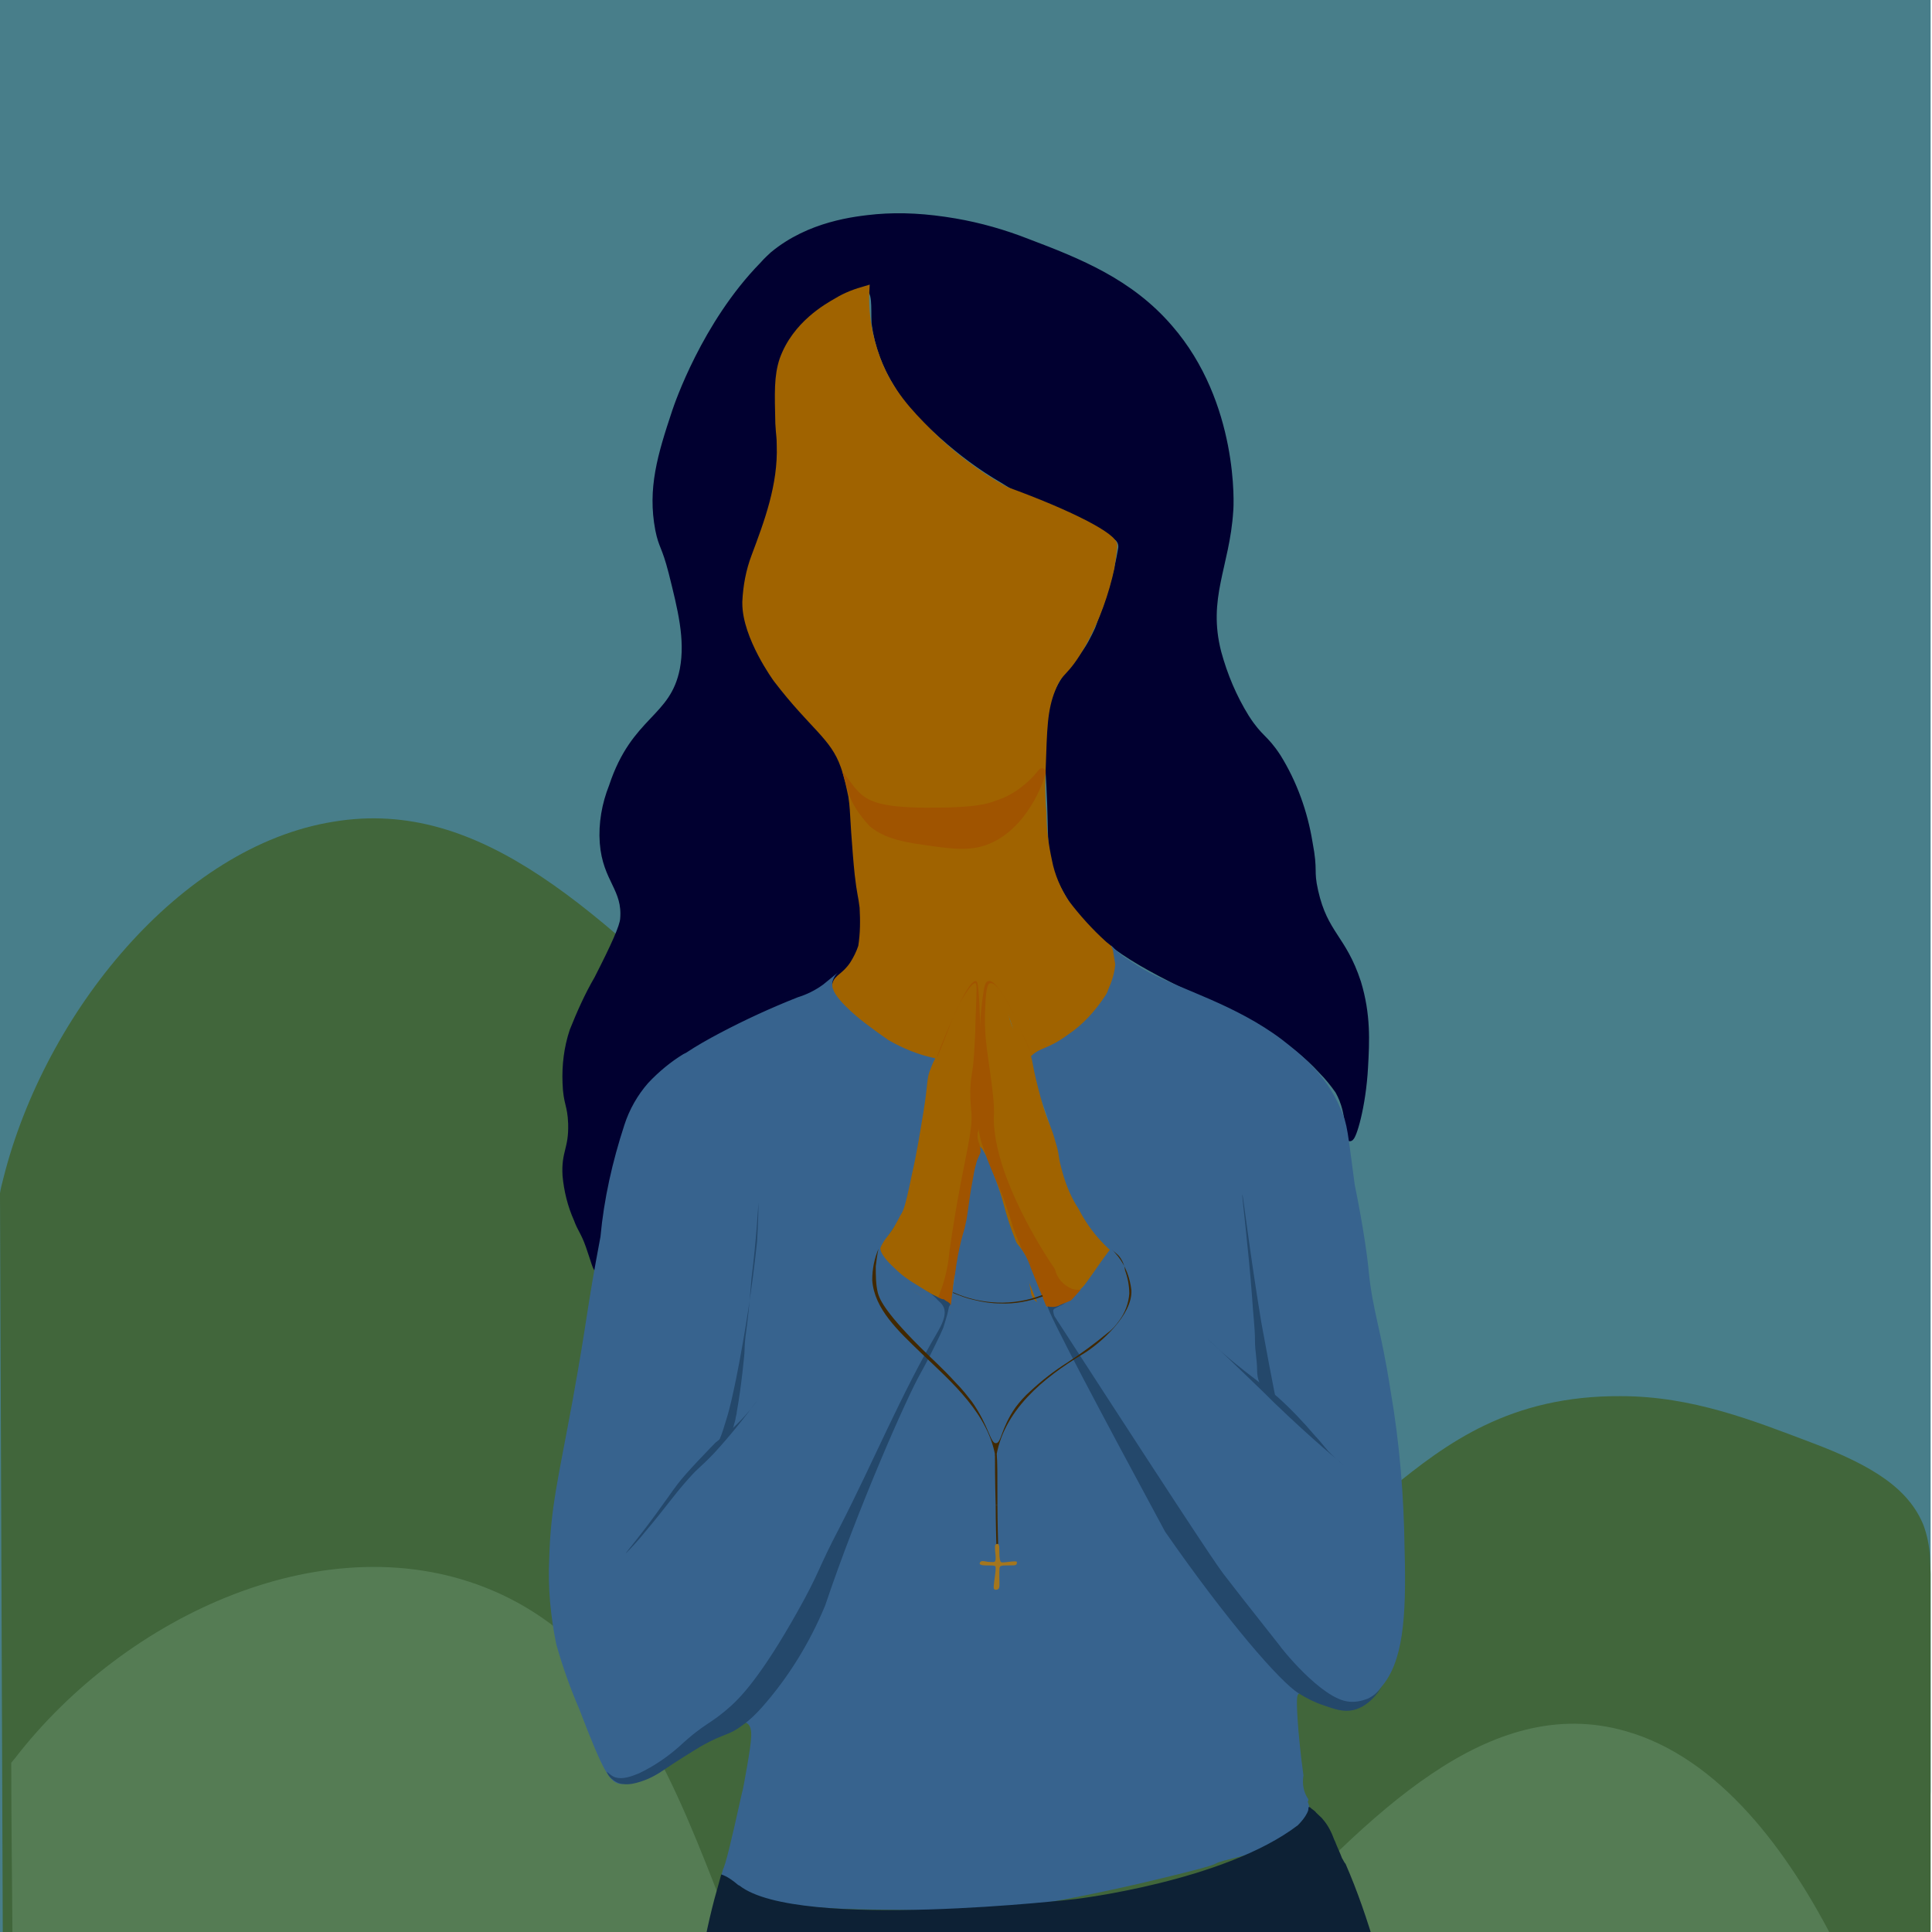 <?xml version="1.0" encoding="utf-8"?>
<!-- Generator: Adobe Illustrator 24.1.3, SVG Export Plug-In . SVG Version: 6.00 Build 0)  -->
<svg version="1.1" id="Capa_1" xmlns="http://www.w3.org/2000/svg" xmlns:xlink="http://www.w3.org/1999/xlink" x="0px" y="0px"
	 viewBox="0 0 275.1 275.1" style="enable-background:new 0 0 275.1 275.1;" xml:space="preserve">
<style type="text/css">
	.st0{clip-path:url(#SVGID_2_);}
	.st1{fill:#66B4C4;}
	.st2{fill:#5C9154;}
	.st3{fill:#79B078;}
	.st4{fill:#010045;stroke:#010045;stroke-miterlimit:10;}
	.st5{fill:#E48D00;stroke:#E48D00;stroke-miterlimit:10;}
	.st6{fill:#4E8DCB;}
	.st7{fill:#E47700;stroke:#E47700;stroke-miterlimit:10;}
	.st8{fill:#E47700;}
	.st9{fill:none;stroke:#4E8DCB;stroke-miterlimit:10;}
	.st10{fill:#336699;}
	.st11{fill:#122F4C;}
	.st12{fill:none;stroke:#5C3900;stroke-width:0.25;stroke-miterlimit:10;}
	.st13{fill:#5C3900;}
	.st14{fill:#EAA829;}
	.st15{opacity:0.3;enable-background:new    ;}
	.st16{fill:#0F65D7;}
</style>
<g>
	<defs>
		<rect id="SVGID_1_" width="274.9" height="275.1"/>
	</defs>
	<clipPath id="SVGID_2_">
		<use xlink:href="#SVGID_1_"  style="overflow:visible;"/>
	</clipPath>
	<g id="fondo" class="st0">
		<path class="st1" d="M274.9,281.5c0-10-0.5-20,0.2-29.9V-23.3H0v409.2h275.1v-103C275,282.5,274.9,282,274.9,281.5z"/>
		<path class="st2" d="M274.8,221.5c-0.1-1.5-0.4-2.9-0.9-4.3c-2.1-5.2-7.2-8.5-16-11.8c-8.2-3.1-16.9-6.6-27.1-6.6
			c-31.5-0.2-36.4,27.2-58.5,24.5c-22.5-2.8-24.2-32.1-64.9-71.8c-22.2-21.7-38.8-38-59.9-34.5c-21.9,3.5-41.1,27.3-47,50.7
			c-0.2,0.8-0.4,1.5-0.5,2.2l0.5,133.4c9.5,1.2,19.1,2.4,28.6,3.6c83.2,10.2,165,17.8,245.5,22.9
			C274.8,318.3,275.5,233.5,274.8,221.5z"/>
		<path class="st3" d="M273.3,386.3c2.2-24.1,1.5-48.4,1.3-72.7c-0.4-1.5-0.7-2.9-1.1-4.4c-2.7-9.6-15.3-55.1-42-62.7
			c-39.1-11.2-68,70.4-103.4,59.2c-28.1-8.8-22.9-64.2-57.9-79.2c-23.4-10-52.3,3.4-68.1,23.9c-0.2,0.2-0.3,0.4-0.5,0.6
			c0,6.1,0.1,15.8,0.2,27.6c0.3,44,0.3,53.2,0.2,57.9C2,348.1,1.9,365,1.2,385.7L273.3,386.3z"/>
	</g>
	<g id="estacosa" class="st0">
		<path class="st4" d="M124.8,31c-3.1,0.3-9.5,1-14.7,5.3c-0.3,0.3-0.8,0.7-1.5,1.5c-8.2,8.4-12.1,19.9-12.4,20.8
			c-2.1,6.3-3.5,11-2.4,16.8c0.5,2.5,0.9,2.2,1.9,6.1c1.3,5.2,2.4,9.5,1.6,13.8c-1.4,7.2-6.9,7-10.1,16.7c-1,2.5-1.5,5.3-1.3,8
			c0.4,5.3,3.3,6.5,2.9,10.9c-0.1,1.1-1.2,3.6-3.7,8.5c-1.4,2.4-2.5,4.9-3.5,7.4c-0.8,2.4-1.1,4.9-1,7.4c0.1,3,0.7,3,0.8,5.8
			c0.1,3.7-1,4-0.8,7.4c0.2,2.1,0.7,4.2,1.6,6.2c0.5,1.4,1,1.8,1.7,3.8c0.8,2.3,1,3.3,1.3,3.3c0.3,0,0.5-2.4,1.3-7.4
			c0.2-1.1,0.5-2.3,0.8-4.5c0.3-2.7,0.8-5.3,1.6-7.9c1-3.1,2.7-6,5.1-8.3c1.7-1.4,3.6-2.7,5.6-3.7c6.8-4,10.2-6,13-6.6
			c2.3-0.5,4.6-1.3,6.7-2.4c1.1-0.5,2-1.3,2.7-2.2c0.6-1,0.9-2.1,1-3.2c0.2-1.8,0.1-3.7-0.3-5.5l0,0l0,0c-0.6-3.3-0.7-5.1-1.3-10.1
			c-0.2-2-0.2-2.7-0.5-4.8c-0.1-1.9-0.4-3.7-1-5.5c-0.4-1-0.9-2-1.5-2.9c-1-1.3-2.2-2.5-3.5-3.5c-1.9-1.7-2.9-3.4-4.9-6.7
			c-1.1-1.6-1.9-3.3-2.7-5.1c-0.8-1.8-1.2-3.7-1.3-5.6c-0.1-1.5,0.2-2.3,2.2-8.6c0.8-2.3,1.5-4.7,2.1-7.1c0.5-1.9,0.7-3.8,0.7-5.7
			c-0.1-2.4-0.6-2.5-0.8-5.3c-0.2-2.3,0-4.6,0.6-6.8c2.1-6.7,8.3-9.3,10.1-10.1c0.8-0.5,1.8-0.6,2.7-0.3c1.2,0.6,0.9,2.7,1,5.1
			c0.4,3.1,1.5,6.1,3.2,8.8c1.7,2.9,3.5,4.6,6.4,7.2c2.7,2.4,5.5,4.5,8.6,6.3c0.5,0.3,3.3,2.1,6.8,3.9c2.1,1.1,2.3,1.1,4.7,2.3
			c0.9,0.6,1.8,1,2.8,1.4c1.1,0.3,1.9,0.3,2.3,0.9c0.3,0.4,0.4,0.9,0.3,1.4c-0.6,3.5-1.6,7-2.9,10.3l-0.4,1.1
			c-0.6,1.3-1.2,2.5-2.1,3.7c-1.3,1.9-1.6,1.9-2.5,3.2c-0.9,1.3-1.5,2.8-2.1,4.3c-1,2.9-0.5,5-0.2,11.2c0.4,7.8-0.1,9.1,1.2,12.4
			c0.7,1.7,1.6,3.3,2.7,4.8c4.1,5.7,10,8.6,20.5,13.6c2.6,1.1,5.1,2.5,7.4,4c2.5,1.6,4.9,3.4,6.9,5.6c0.9,0.9,1.7,1.9,2.4,2.9
			c1.9,3.4,1.2,6.6,1.6,6.7c0.4,0.1,1.8-4.4,2.1-10.1c0.2-3.6,0.4-7.4-1-12c-2.1-6.4-4.7-6.8-6.1-13c-0.7-3.1,0-2.7-0.8-6.9
			c-0.7-4.3-2.2-8.5-4.5-12.2c-1.9-2.9-2.5-2.5-4.5-5.6c-1.8-2.9-3.1-6-4-9.3c-2-7.8,1.2-12.3,1.7-20.1c0.1-0.7,0.8-15.3-8.6-26.1
			c-5.6-6.5-12.8-9.4-20.2-12.2c-3.3-1.3-6.8-2.3-10.3-2.9C131.9,30.9,128.3,30.7,124.8,31z"/>
		<path class="st5" d="M158.7,136.1c-0.3-0.6-0.6-0.9-1.5-1.6c-2-1.8-3.8-3.8-5.4-5.9c-1.2-1.8-2.1-3.9-2.5-6
			c-0.5-2.3-0.8-4.6-0.8-6.9c-0.2-2.1-0.2-4.2-0.1-6.3c0.2-5.6,0.2-8.3,1.4-11.3s1.7-1.7,4.5-6.7c1.8-3.3,3.1-6.9,3.9-10.6
			c0,0,0,0,0-0.1c0,0,0.3-1.8,0.4-3c0.1-1.3-6.3-4.6-15.4-7.9c-4-2.2-7.7-5-11-8.3c-2.7-2.7-5.5-5.6-7.3-10.3
			c-1.2-3.2-1.8-6.6-1.6-10c-1.4,0.4-2.8,0.9-4.1,1.7c-1.4,0.8-5.9,3.3-7.7,8.3c-0.8,2.4-0.7,4.7-0.6,9.1c0.1,1.8,0.2,1.8,0.2,3.1
			c0.2,5.7-1.8,11-3.6,15.8c-0.8,2.1-1.2,4.3-1.3,6.5v0.2c0,4.8,4.4,10.8,4.4,10.8c5.2,6.8,8.1,8.1,9.6,12.4
			c0.5,1.4,0.8,2.9,1.1,4.3c0.2,1.4,0.2,1.8,0.4,5.1c0.2,2.7,0.3,4.1,0.5,6c0.3,2.7,0.5,3,0.7,4.7c0.1,1.9,0.1,3.7-0.2,5.6
			c-0.3,0.9-0.7,1.7-1.2,2.5c-1.2,1.8-2.3,1.9-2.5,2.9c-0.3,1.3,1.3,2.6,4.1,5c1.9,1.7,4,3,6.3,4c2.1,0.8,4,1.5,5.1,0.6l0.1-0.1
			c0.9-0.9,1-1.9,1.5-3.8c0.1-0.7,0.3-1.3,0.6-2c0.4-1,0.8-2.1,1.5-2.2c0.6,0,1.3,1,1.8,2.6c0.1,1,0.2,1.3,0.3,1.3
			c0.1,0,0.1-1.8,1.2-3.1c0.3-0.3,0.6-0.7,1-0.6c0.2,0,0.7,0.1,1.7,2.9c0.6,1.6,0.5,1.8,0.9,2.8c0.6,1.5,1,2.5,1.8,2.8
			c0.4,0.2,1.5,0.5,6.2-3.6c1.8-1.6,3.2-3,4.1-3.9C158.4,140.8,159.7,138.2,158.7,136.1z"/>
		<path class="st6" d="M186.3,256.2c-0.7-1-0.9-2.2-0.7-3.4c-0.4-2.8-0.7-6.2-0.7-6.2c-0.4-5-0.2-5.2,0-5.4c1.6-1.3,5.2,2.6,9,1.2
			c1.1-0.4,2.1-1.2,2.8-2.2c3-3.5,3.6-9.5,3.3-19.6c-0.1-7.6-0.7-15.1-2-22.6c-1.4-9-2.5-11.1-3.1-16.9c-0.1-1.3-0.7-6.1-2-12.4l0,0
			c-1-7.4-1-8.6-2-10.8c-2.2-5.2-6.1-8.1-8.4-9.9c-6.5-4.9-14.3-7.1-18.8-9.5c-1.1-0.6-2.1-1.2-3.1-1.9c-0.7-0.4-1.3-0.9-1.9-1.5
			c-0.2-0.2-0.3-0.3-0.5-0.5c0,0.1,0.1,0.2,0.1,0.3c0.1,0.2,0.2,0.4,0.2,0.6c0.1,0.6,0.2,1.2,0.3,1.8c-0.1,1.3-0.5,2.5-1,3.6
			c-0.1,0.4-0.3,0.7-0.5,1c-1.4,2.1-3.1,4-5.2,5.4l0,0c-3.1,2.3-4,1.7-5.5,3.3l0,0c-0.9,1,0.4,3.2,1.4,5.5c0.9,2.1,1.6,4.3,2.1,6.6
			c0.7,2.8,0.3,3,1,5c0.5,1.4,1.2,2.7,2.1,4c1.6,2.5,2.4,3.7,2.7,4c0.8,0.4,1.5,1.2,1.8,2.1c0,0,0,0.1,0,0.1
			c0.2,1.2-0.8,2.4-1.7,3.4c-1.2,1.5-2.6,2.8-4.3,3.9c-2,1.1-2.7,0.9-3,0.8c-0.7-0.3-1.2-0.8-1.5-1.5c0,0-0.5-1.8-0.8-2.9
			c-0.1-0.3-0.2-0.5-0.3-0.8c-0.3-0.8-0.4-1.6-0.5-2.4c-0.2-1.5-0.7-1.6-1.8-4.9c-0.5-1.4-0.4-1.4-1-3c-0.5-1.3-0.7-1.7-1.1-2.9
			c-1.4-3.7-1.6-5.1-2.1-5.1s-0.8,1.2-1.2,3.2c-0.4,1.7-0.7,3.5-1,5.3c-0.5,3.3-0.6,3.4-0.7,4.5c-0.1,0.8-0.1,1.4-0.1,1.5
			c-0.2,1-0.4,2.1-0.7,3.1c-0.2,1.7,0.3,2,0.4,5.2c0,1.3-0.1,1.4-0.2,1.5c-0.8,0.7-2.7-1.8-7.3-4.3c-1.4-0.7-2.6-1.8-3.3-3.3
			c0-0.1-0.1-0.2-0.1-0.3c-0.6-2.9,3.7-4.9,4.7-9.3c0.2-0.8,0-0.6,0.4-3.3c0.3-2.4,0.7-4.1,0.8-4.9c0.4-2.1,1-5.3,1.9-10.7
			c-2.4-0.5-4.6-1.4-6.7-2.6c-0.1-0.1-1.2-0.8-3.3-2.4c0,0-4-3-4.6-4.9c-0.1-0.2-0.1-0.5-0.1-0.8c0.1-0.6,0.4-1.2,0.9-1.6
			c0,0-1.2,1-2.2,1.8c-1.1,0.8-2.3,1.4-3.6,1.8c-3.8,1.5-7.5,3.2-11.1,5.1c-1.7,0.9-3.3,1.8-4.8,2.8l-0.4,0.2
			c-1.8,1.1-3.5,2.5-5,4.1c-1.5,1.7-2.7,3.8-3.4,6c-1.7,5.2-2.9,10.5-3.4,15.9c-2.1,11.1-1.7,10.8-4,23.5c-2,10.9-3.1,15-3.3,22.4
			c-0.2,4.1,0.2,8.1,1,12.1c0.9,3.2,2,6.3,3.3,9.3c3.4,8.9,4.3,10.3,5.7,10.6c0.9,0.2,2.6-0.7,5.9-2.6c2.3-1.3,3.7-2.2,6.3-3.6
			c5-2.7,5.6-2.7,6-2.4c0.9,0.6,0.6,2.4,0,6c-0.4,2.3-0.6,3.4-0.8,4.1c-1.5,6.8-2.3,10.1-2.7,10.8v0.1c-0.1,0.2-0.1,0.4-0.2,0.6
			c0,0.1,0,0.3,0,0.4c0.3,1.6,3.1,2.4,6.4,3.1c3.7,0.8,7.4,1.2,11.1,1.3c6.4,0.2,10.3,0.1,13.7,0.3c2.1,0.2,4.1,0.2,6.2,0
			c9.3-0.7,24.7-4.5,24.7-4.5c12.5-3,5.4-1.7,11.2-3.1c0,0,9-2.1,10.2-4.9c0.2-0.5,0.3-1,0.3-1.5c0-0.5-0.1-1.1-0.3-1.6
			C186.3,256.5,186.3,256.4,186.3,256.2z"/>
		<path class="st5" d="M156,175.8c-1.9-2.5-2.2-2.5-3.1-3.8c-1.1-1.8-1.8-3.7-2.3-5.7c-0.5-1.9-0.2-1.7-0.8-3.6
			c-0.5-1.9-0.9-2.4-1.7-4.9c-0.3-1-0.5-1.7-0.8-2.9c-0.9-3.5-0.7-3.8-1.2-5c-1-2.3-1.9-1.8-2.6-4c-0.8-2.2-0.6-4-1.3-4.1
			c-0.7-0.1-1.3,1-1.4,1.2c-0.8,1.3-0.5,2.5-0.8,2.5c-0.5,0.1-1.3-4-2.1-3.8c-0.4,0.1-0.4,1.1-1.2,3.1c-0.2,0.4-0.3,0.7-1.1,2.3
			c-2.1,4.1-2.2,4.1-2.6,5.2c-0.6,1.4-0.3,1.7-1,6c-0.5,3-0.9,5.7-1.7,9.2c-0.9,4.4-1.2,5.1-1.6,5.7c-0.2,0.2-0.3,0.5-0.5,0.7
			c-0.1,0.3-0.3,0.6-0.4,0.9c-0.5,1-1.3,1.9-2.3,2.6v0.1c0,0.3,0,0.7,0.1,1c1.5,2.3,3.5,4.2,5.9,5.6c1,0.6,2.1,1.1,3.1,1.6
			c0-0.2,0-0.4,0-0.6c-0.1-0.4-0.1-0.9-0.1-1.3c0.1-0.9,0.3-1.8,0.8-2.6c0.1-1,0.3-2.3,0.6-3.7c0.5-2.7,0.8-2.7,1.2-5.4
			c0.3-1.7,0.5-3.6,1.1-6.2c0.7-3,1.1-3.2,1.2-3.2c1-0.1,2.2,3.3,3.1,5.8c1.1,3.1,0.9,3.4,2.1,6.7c1.4,3.8,1.7,3.4,2.1,5.4
			c0.3,1.3,0.4,2.5,0.6,3.3v0.1c0.1,0.5,0.4,0.9,0.8,1.1c0.6,0.3,1.3,0.3,2,0.2c1.2-0.2,2-0.8,3.4-2.1c2.7-2.4,4-3.7,3.9-4.7
			C157.8,177.8,157.4,177.7,156,175.8z"/>
		<path class="st7" d="M121.1,112.2c0.3,0.4,0.7,0.8,1.1,1.2c1.4,1.2,3.3,2.2,11,2.1c5.8,0,7.7-0.6,8.7-1c1.6-0.5,3-1.3,4.3-2.4
			c1.5-1.2,2.1-2.3,2.2-2.2c0.1,0.1-1.9,6.9-7.1,9.5c-3,1.5-5.7,1-11.1,0.2c-3.6-0.6-5-1.5-6-2.3C122.7,115.7,121.6,114,121.1,112.2
			z"/>
		<path class="st8" d="M136,144.2c0.8-1.8,2.4-4.4,2.9-4.2c0.2,0.1,0.2,0.5,0,5.5v0.2c0,0.9-0.1,2.8-0.2,4.4
			c-0.2,2.9-0.4,2.7-0.5,4.5c-0.1,1.2,0,2.4,0.1,3.6c0.3,2.4-0.8,6.2-2,13c-0.7,4.1-1,6.2-1.1,6.9c-0.2,2.6-0.9,5.2-2,7.5
			c0.4,0.2,0.8,0.3,1.2,0.6c0.4,0.3,0.8,0.6,1.1,0.9c0-0.3,0.2-1.2,0.2-1.9c0-0.2,0-0.4,0-0.4c0-0.3,0-0.5,0-0.8
			c0-0.9,0.1-1.7,0.3-2.6c0.2-1.7,0.5-3.3,0.9-4.9c0.3-1.2,0.4-1.2,0.6-2.3c0.2-0.8,0.2-1.1,0.5-3.1c0.2-1.5,0.4-2.5,0.6-3.6
			c0.1-0.7,0.3-1.5,0.5-2.2c0.4-1,0.6-1.1,0.5-1.6c0-0.8-0.5-1.2-0.4-2.2c0-0.1,0-0.3,0.1-0.4c0.3-2.3,0.4-4.5,0.4-6.8
			c0.1-2.9,0-5.2-0.1-7.2c-0.2-7-0.4-7.3-0.6-7.4c-1.4-0.4-5.6,10.8-5.6,10.8l0.1-0.1C134.3,148.6,135.2,146,136,144.2z"/>
		<path class="st8" d="M145.3,146.6c1,2.1,1.7,3.8,1.7,3.8S146.3,148.6,145.3,146.6z"/>
		<path class="st8" d="M154.3,183.5c-0.6,0.2-1.1,0.2-1.7,0c-1.2-0.5-2.1-1.5-2.4-2.8l-0.4-0.6c0,0-7.3-10.6-8.2-19.2
			c-0.1-0.9-0.1-1.7-0.1-1.7c0.1-1.1,0-2.1-0.1-3.2c-0.5-4.9-1.4-7.9-1.1-12.8c0.1-3,0.5-3.2,0.7-3.2c0.8-0.2,2.2,2,3.4,4.5
			c-1.3-2.6-2.8-5.1-3.7-4.8c-0.4,0.1-0.5,0.7-0.6,1.2c-0.9,5.4-0.5,9.4-0.6,13.4c-0.1,3.3-0.6,4.9,0.1,7.8c0.1,0.6,0.5,1.4,1,3
			c1.4,3.6,1.9,4.2,2.8,7c0.4,1.1,0.5,1.5,0.9,2.8c0.6,1.6,1.3,3.2,1.3,3.2c0.5,0.7,0.8,1.5,1,2.3c0.2,0.8,0.1,1.3,0.3,2.4
			c0.1,0.6,0.3,1.2,0.5,1.8c0.4,0.7,1,1.2,1.8,1.5c0.3,0.1,0.7,0.1,1,0.1c0.8-0.4,1.7-0.8,2.5-1.1c0.2-0.1,0.4-0.3,0.6-0.4
			C153.7,184.3,154,183.9,154.3,183.5z"/>
		<path class="st9" d="M139.4,177.6c-0.6,0.1-1.2,0.3-1.7,0.4c-0.1,0-0.3,0.1-0.4,0.2c-0.1,0.1-0.1,0.3-0.2,0.4
			c-0.9,3.9-1.4,7.9-1.5,11.9"/>
		<path class="st9" d="M142.1,175.5c2,1.1,3.5,3,4.2,5.2l2.7,6.7"/>
		<path class="st9" d="M159.4,177.1c-1.7,1.9-3,4.1-4.6,6.2c-2.2,2.8-4.9,5.1-7.9,6.9"/>
		<path class="st9" d="M128.4,169.4c0.3,1.8-0.6,3.5-1.5,5c-0.4,0.6-0.8,1.2-1.2,1.7c-0.3,0.4-0.6,0.9-0.8,1.4
			c-0.1,0.3-0.2,1.3,2.1,3.4c1,1,2.1,1.8,3.3,2.5c2.2,1.4,4.2,2.5,6,3.5"/>
		<path class="st9" d="M159.8,178.8c-3-2.3-5.3-5.3-6.6-8.8"/>
		<path class="st10" d="M133.7,184.8c-0.5-0.3-0.6-0.3-1-0.5s-0.7-0.5-0.7-0.5c0.5,0.4,1.1,0.8,1.5,1.3c0.3,0.3,0.6,0.5,0.8,0.9
			c0.7,1.2-0.5,3.1-0.7,3.5c-5.3,9-9.3,18.8-14.1,28.1c-3,5.7-2.8,6.3-5.9,11.8c-5.2,9.3-8.2,12.3-9.4,13.4
			c-3.2,2.9-3.6,2.3-7.5,5.9c-1.7,1.5-3.6,2.8-5.7,3.8c-1,0.4-2.4,1-3.6,0.5c-0.6-0.3-1-0.8-1-0.7c0.3,0.8,1,1.3,1.7,1.6
			c0.6,0.2,1.3,0.2,1.9,0.1c1.6-0.3,3.1-1,4.4-1.9c1.6-1.1,4-2.6,5.5-3.5c3.4-1.9,3.8-1.4,5.9-3c1-0.7,1.9-1.6,2.7-2.5
			c3.8-4.3,6.8-9.2,9-14.5c4.6-13.7,11.6-29.6,13.6-33.1c1-1.8,1.6-3,2.8-5.5c0.1-0.2,0.2-0.5,0.4-0.9c0.2-0.6,0.4-1.3,0.6-2
			c0,0,0.1-0.5,0.2-0.9c0-0.1,0-0.2,0.1-0.2c0-0.1,0-0.1,0.1-0.2c0,0,0,0,0-0.1c0-0.1-0.2-0.2-0.3-0.3c-0.2-0.1-0.4-0.2-0.6-0.4
			C134.1,185,134.2,185,133.7,184.8"/>
		<path class="st10" d="M188.4,242.8c-1.2-0.4-2.4-1-3.5-1.7c-2.6-1.6-10.1-10.2-19-23c-8.8-16.3-17.1-31.9-16.7-32.1
			c0.2,0.1,0.4,0.1,0.7,0.1c0.4,0,0.8-0.1,1.1-0.3c0.6-0.2,0.9-0.4,0.9-0.4c-0.3,0.2-0.6,0.4-0.9,0.5c-0.7,0.4-0.9,0.4-1,0.6
			c-0.1,0.2,0.1,0.9,0.2,1c22.4,34.6,23,35.2,24,36.6c0.6,0.8,3.8,4.9,8,10.2c0,0.1,6,7.7,9.9,8c0.9,0.1,1.8-0.1,2.6-0.4
			c0.9-0.4,1.6-1,2.1-1.8c0,0-1.5,2.8-4.1,3.4C191.3,243.8,190.1,243.4,188.4,242.8z"/>
		<path class="st10" d="M104.4,203.3c-0.8,0.7-1.6,1.4-2.5,2.1c-1,1-1.8,1.9-2.5,2.6c-1.4,1.5-2.2,2.4-2.9,3.3
			c-0.3,0.4-0.5,0.7-0.6,0.8c-0.5,0.7-0.9,1.3-1.5,2.1c-2.9,4.1-5.4,7-5.3,7c1-1,1.9-2,2.7-3c3.2-3.8,3.9-5,6.2-7.6
			c1.7-1.9,1.6-1.5,3.7-3.7c2.2-2.4,4.3-5,6.2-7.6C107,200.6,105.8,202,104.4,203.3z"/>
		<path class="st10" d="M108,171.2L108,171.2c0,0.4,0,2.2-0.2,5.6c-0.7,6.6-1.7,13.1-3,19.6c-0.4,1.9-0.8,3.9-1.4,5.8
			c-0.3,1-0.6,2-1,2.9c-0.1,0.3-0.4,0.8-0.3,0.8c0.4-0.6,0.8-1.1,1.3-1.6c0.6-0.5,0.9-0.5,1-1c0.1-0.4,0.2-0.7,0.3-1.1
			c0.1-0.7,0.2-0.8,0.2-1.1c0.7-3.8,1.1-8.4,1.1-8.4c0.1-3.5,0.3-1.8,1-10.6C107.7,176.6,108,171.2,108,171.2z"/>
		<path class="st10" d="M191.3,208.6c0,0-4.3-3.5-9.8-8.8c-2.1-2.1-3.3-3.2-6.4-6.2c-1.9-1.8-3.2-3-3.2-3c0,0,2.1,2.1,5.3,4.6
			c3.2,2.5,2.9,2.2,4.7,3.7c1.9,1.7,3.7,3.6,5.4,5.6c0.3,0.3,0.9,1,1.8,2.1C189.8,207.3,190.5,208,191.3,208.6z"/>
		<path class="st10" d="M181.6,198.9c-0.9-0.3-1.6-0.8-2.1-1.6c-0.1-0.2-0.2-0.5-0.2-0.5c-0.2-0.5-0.3-1.1-0.3-1.7
			c0-1.4-0.3-2.8-0.3-4.1c0-2.1-0.3-4.1-0.4-6.1c-0.5-6.9-1.5-14.8-1.4-14.8c0.1,0,1,7.9,2.7,18.2
			C180.4,192.7,181.1,196.4,181.6,198.9z"/>
		<path class="st11" d="M116.6,405.1c12.6-0.1,25.3,0.1,37.9,0.3c0.4-16.8,0.8-33.7,1.1-50.7c0.1-7.1,0.2-14.1,0.3-21.1
			c1.2,7.3,2.3,14.6,3.5,21.9c2.6,16.8,5.1,33.6,7.5,50.2c7.1,0.2,14.1,0.3,21.2,0.4l10.5-1.2c0.3-20.7,0.8-37.1,1.3-48.4
			c0,0,1.2-27.7,0.3-51c0-1.2-0.1-3.2-0.3-5.7c-0.6-7.5-1.9-15-4-22.3c-1.2-4.1-2.6-8.2-4.3-12.1c-0.2-0.2-0.3-0.5-0.5-0.8
			c-0.3-0.8-0.7-1.6-1-2.4L190,262c-0.4-1.1-0.9-2.1-1.6-2.9c-0.3-0.4-0.3-0.3-1-1c-0.2-0.3-0.5-0.4-0.8-0.7c0,0-0.1-0.1-0.2-0.1
			c-0.1,0-0.1,0.2-0.1,0.3c0,0.2-0.1,0.4-0.2,0.6c-0.3,0.6-0.8,1.2-1.3,1.7c-10.5,8-31.6,10.5-31.6,10.5s-39.6,4.6-47.9-1.9
			l-0.2-0.1c-0.7-0.6-1.5-1.2-2.4-1.5c-0.2,0.8-0.6,2.1-1,3.6c-3.8,14.5-3.5,27.4-3.2,37c0.1,1.8,0.1,3.1,0.2,3.6
			c1.1,21,8.2,47.4,9.7,53.3C112.1,377.6,114.8,391.3,116.6,405.1z"/>
		<path class="st12" d="M141.8,207.1c0,1.1,0,3.6,0.1,7.2C141.9,209.9,141.9,208,141.8,207.1L141.8,207.1z"/>
		<path class="st12" d="M141.9,214.3c0,2.3,0.1,5.6,0.1,5.6S141.9,216.6,141.9,214.3z"/>
		<path class="st13" d="M141.8,205.5c-0.8,0-1-2.5-3.4-5.9c-0.7-0.9-1.4-1.8-2.2-2.6c-2.2-2.4-3.2-3.2-5.3-5.3
			c-5.2-5.2-5.7-6.9-5.9-7.6c-0.3-1.2-0.3-2.5-0.3-3.8c0.1-0.8,0.2-1.7,0.4-2.5c-0.6,1.4-0.9,2.9-0.9,4.5c0.3,4.1,3.7,7.2,6.9,10.3
			c4.4,4.2,9.8,8.8,10.7,15.2c0.9-6.9,6.9-11.7,12.4-15c2.5-1.5,7.1-5.6,6.9-9.1c-0.2-1.7-0.8-3.4-1.9-4.8c-0.2-0.2-0.4-0.5-0.6-0.7
			c-0.1-0.1-0.2-0.2-0.3-0.3c0.3,0.3,0.7,0.6,1,0.9c0.5,0.6,0.8,1.3,0.9,2.1c0.4,1.1,0.6,2.2,0.6,3.3c-0.1,1.4-0.6,2.7-1.4,3.8
			c-0.5,0.7-1,1.3-1.7,1.8c-1.8,1.5-3.7,2.9-5.7,4.2c-1.9,1.2-3.7,2.6-5.3,4.1c-0.8,0.7-1.5,1.5-2.1,2.3
			C142.5,203.4,142.6,205.5,141.8,205.5z"/>
		<path class="st13" d="M148.4,184.4c-4.1,1.6-8.7,1.4-12.7-0.4c0,0,0,0.1,0,0.1c1,0.4,2,0.8,3,1c1.2,0.3,2.5,0.5,3.7,0.5
			c2.1,0.1,4.1-0.3,6.1-1L148.4,184.4z"/>
		<path class="st14" d="M141.8,219.9c-0.2,0.2-0.1,0.5-0.1,1c0.1,0.8,0.1,1.2,0,1.4c-0.1,0.2-0.5,0.1-1,0.1c-0.6-0.1-0.9-0.2-1.1,0
			c-0.1,0.1-0.1,0.2-0.1,0.3c0.1,0.1,0.3,0.2,0.8,0.2c1,0,1.2,0,1.4,0.1c0.1,0.1,0.1,0.4,0,1.2c-0.2,1.5-0.3,2-0.1,2.1
			c0.1,0.1,0.3,0.1,0.5,0c0.3-0.2,0.2-0.6,0.2-1.8c0-1.2,0-1.4,0.2-1.5c0.2-0.1,0.5-0.1,1.2-0.1c0.7,0,0.8,0,1-0.1
			c0.1-0.1,0.1-0.3,0.1-0.4c-0.1-0.1-0.4-0.1-1.2,0c-0.8,0.1-1,0.1-1.1,0c-0.1-0.1-0.2-0.6-0.2-1.4c0-0.6,0-1-0.1-1
			C142.2,219.8,142,219.8,141.8,219.9C141.9,219.9,141.9,219.9,141.8,219.9z"/>
	</g>
</g>
<rect y="0" class="st15" width="274.9" height="275.1"/>
<rect x="-116.4" y="19.4" class="st16" width="34.1" height="30.5"/>
<rect x="-116.4" y="65.1" class="st16" width="34.1" height="30.5"/>
</svg>
